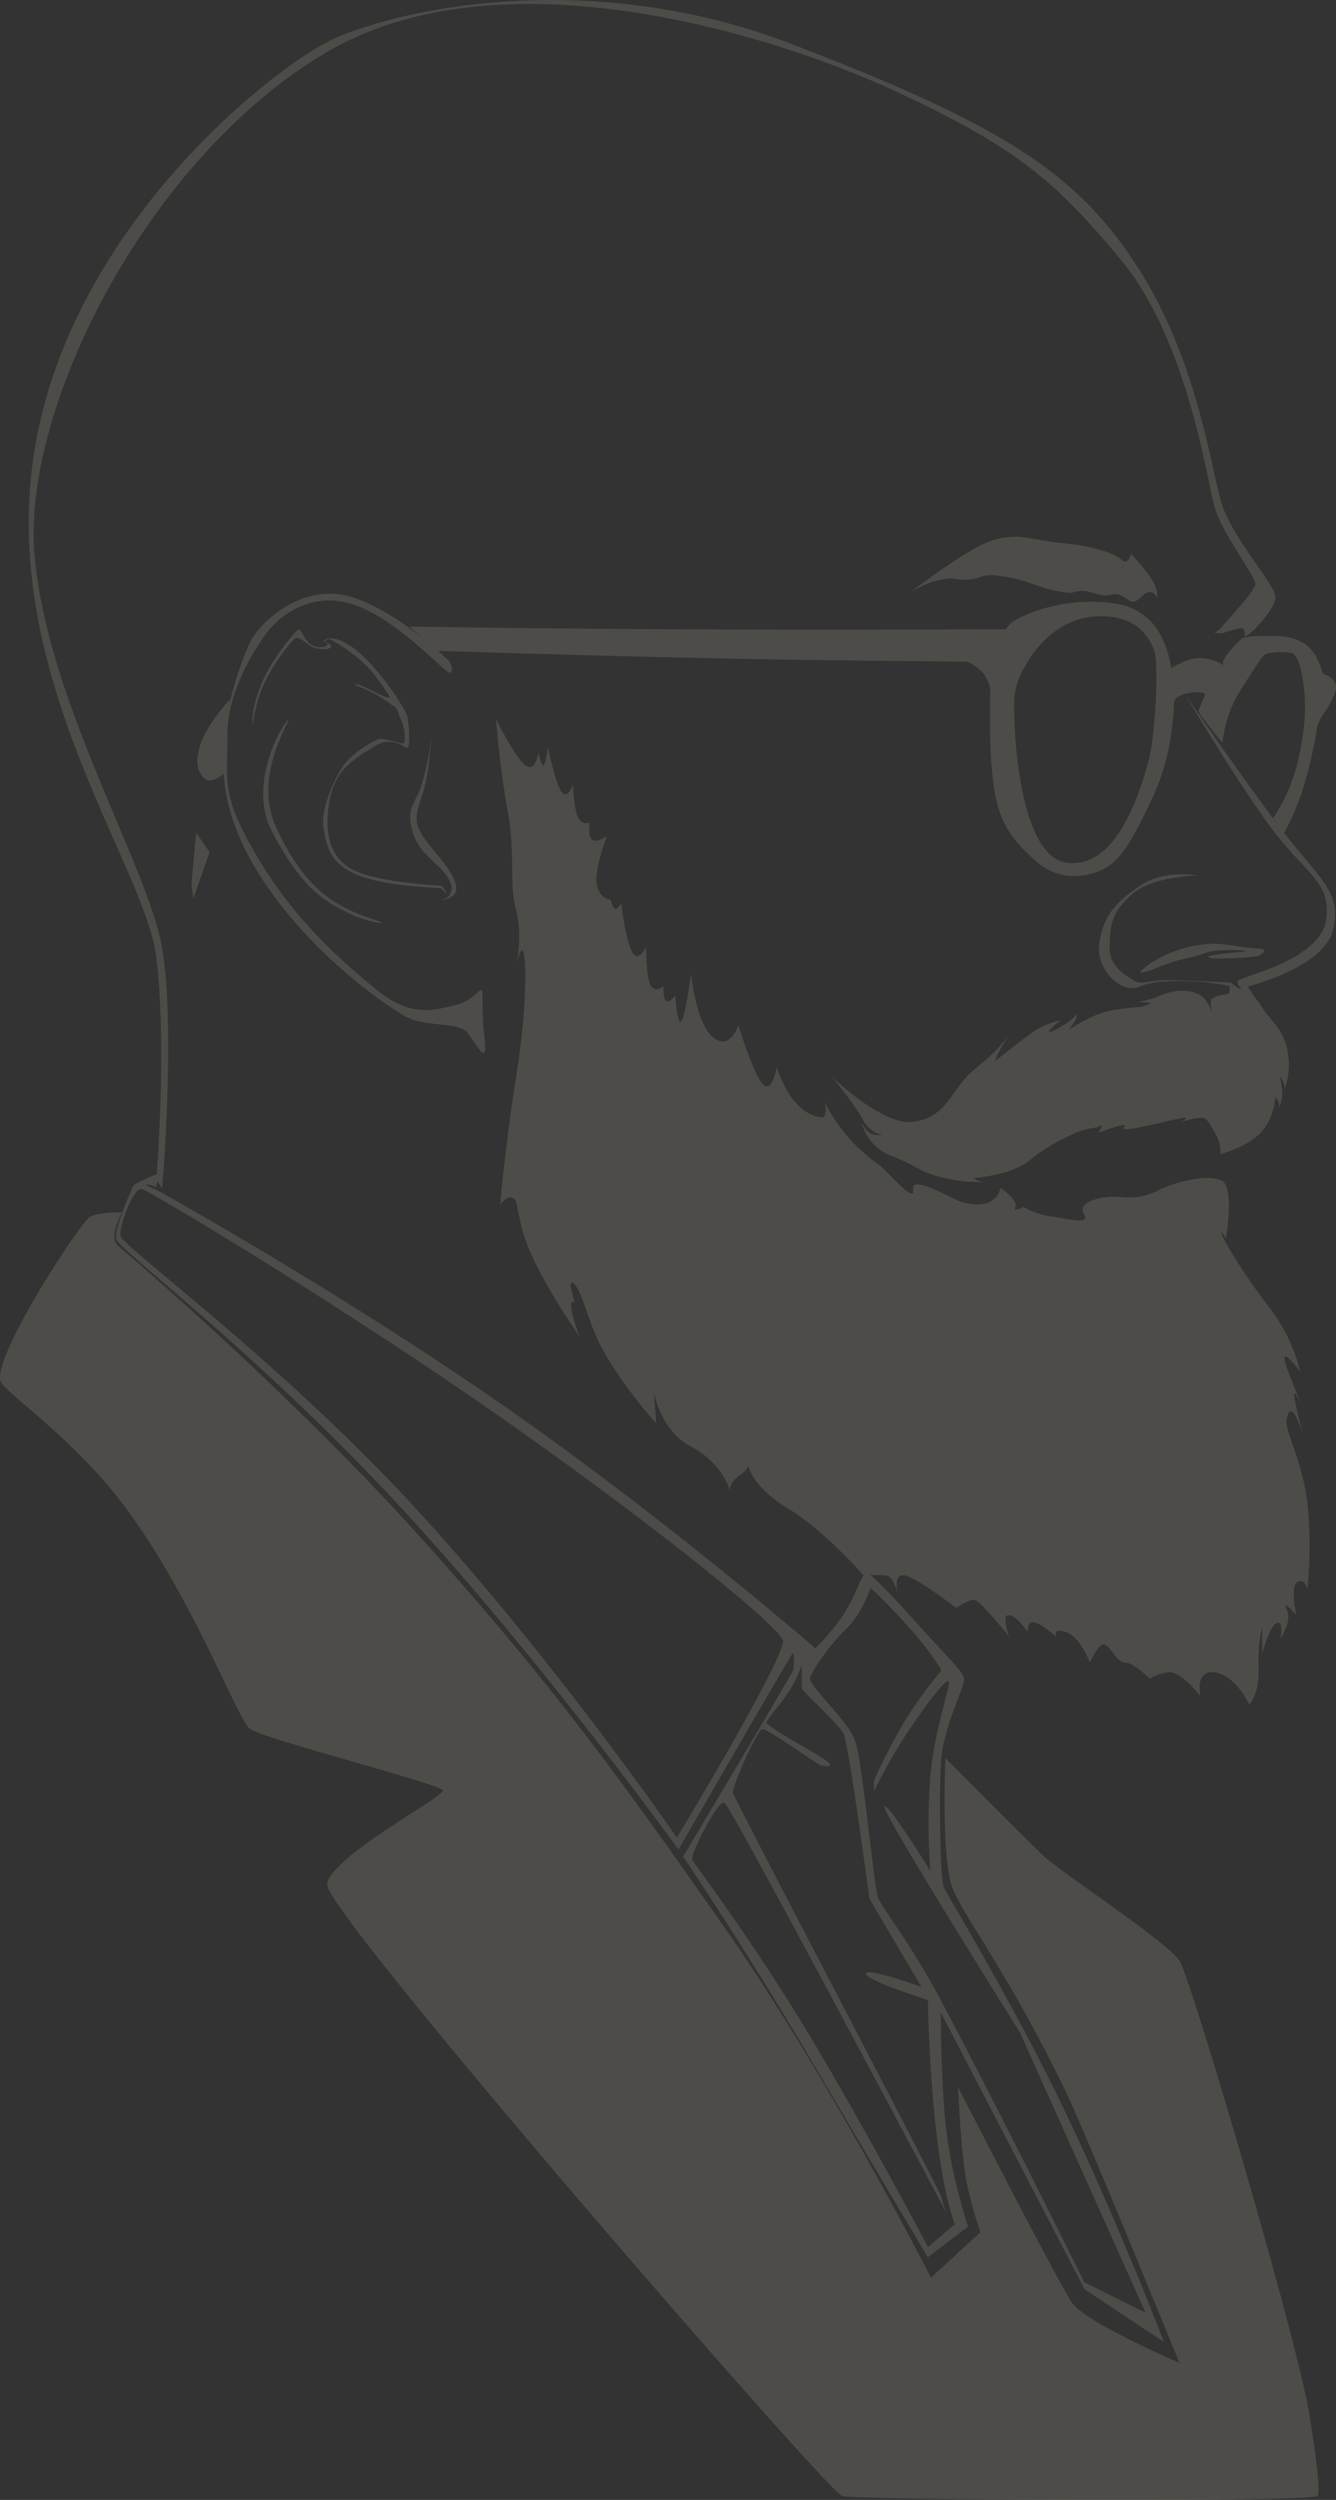 <svg xmlns="http://www.w3.org/2000/svg" viewBox="0 0 482.502 902.645">
  <rect x="0" y="0" width="482.502" height="902.645" fill="#333333" stroke="none"/>
  <g id="Group_152" data-name="Group 152" transform="translate(0)" opacity="0.134">
    <g id="Group_151" data-name="Group 151" transform="translate(0)">
      <path id="Path_857" data-name="Path 857" d="M798.678,2316.084l.64,5.522,5.887-16.79-4.859-7.025Z" transform="translate(-729.512 -1997.131)" fill="#faf0d4"/>
      <path id="Path_861" data-name="Path 861" d="M267.67,4036.42l-2.134-2.931s4.044-47.623,0-80.6-57.141-101.9-43.943-183.069,86.871-138.754,108.1-148.425,90.391-26.977,165.86,2.082,102.084,46.056,124.026,79.739,26.98,73.754,30.689,85.848,18.971,29.133,19.436,33.583c.4,3.788-6.542,11.3-9.538,13.814a9.159,9.159,0,0,1-1.865.733,1.327,1.327,0,0,0,.385-1.1c-.057-.684-.039-2-1.724-1.827a38.5,38.5,0,0,0-6.117,1.712,5.793,5.793,0,0,1-3.161-.224,6.955,6.955,0,0,0,2.711-2.038c3.8-4.34,12-13.219,12.052-15.425.071-2.922-12.192-18.566-14.78-28.07s-9.847-60.134-33.553-88.766-37.871-40.728-80.932-60.818-142.941-52.255-207.018-13.863S216.9,3754.816,221.593,3807.966s41.187,112.565,46.077,141.789S267.67,4036.42,267.67,4036.42Z" transform="translate(-209.105 -3607.394)" fill="#faf0d4"/>
      <path id="Path_862" data-name="Path 862" d="M372.636,3921.2s-.619-2.421-2.883-2.177-3.546,3.312-5.764,3.42-3.579-3.537-8.078-2.5-6.569-1.568-10.77-1.352-1.689,1.422-8.734,0-10.747-3.948-19.309-5.255-6.887.694-12.358,1.091-4.232-.954-9.928,0a33.668,33.668,0,0,0-11.184,4.6s21.614-16.861,30.653-19.077,12.277.034,22.127,1.115,11.362,1.406,17.273,3.206,6.272,3.881,7.591,3.662,1.889-2.757,1.889-2.757a63,63,0,0,1,7.376,8.983C373.409,3918.645,372.636,3921.2,372.636,3921.2Z" transform="translate(45.261 -3705.2)" fill="#faf0d4"/>
      <path id="Path_863" data-name="Path 863" d="M730.587,3958.425c-1.693-.148-19.858-20.426-35.669-24.92s-26.07,5.846-28.785,8.829-15.682,21.08-15.6,38.356-2.647,21.517,10.764,44.245,29.68,36.948,42.741,47.742,21.72,7.39,28.527,5.871,8.891-6.129,9.74-5.475-.214,6.6,1.03,16.975-1.728,4.565-5.572-.912-15.079-1.9-23.592-6.926-30.8-20.828-47.623-44.187S648.37,3997.8,649.054,3983.8s7.451-32.462,10.331-37.624,16.263-18.858,32.8-15.8,37.337,22.7,38.4,23.9S732.28,3958.572,730.587,3958.425Z" transform="translate(-568.396 -3715.575)" fill="#faf0d4"/>
      <path id="Path_864" data-name="Path 864" d="M672.218,4008.857s-.741,10.822-2.426,17.367-4.943,10.927-1,17.132,10.1,11.427,12.117,17.4-5.16,6.308-5.16,6.308,2.461-.458,3.251-2.181.772-2.687-.124-4.657c-2.9-6.374-10.547-8.718-13.252-17.352s.431-10.11,2.791-16.655S672.218,4008.857,672.218,4008.857Z" transform="translate(-516.447 -3742.047)" fill="#faf0d4"/>
      <path id="Path_865" data-name="Path 865" d="M797.17,4014.409s-4.654,3.827-6.933,1.467-3.565-5.323-1.263-12.417,10.469-15.957,10.469-15.957-.536,4.318-1.427,11.371A140.753,140.753,0,0,0,797.17,4014.409Z" transform="translate(-716.495 -3734.885)" fill="#faf0d4"/>
      <path id="Subtraction_1" data-name="Subtraction 1" d="M94.475,0A24.142,24.142,0,0,0,83.653,2.726a16.462,16.462,0,0,0-4.229,3.18,33.591,33.591,0,0,0-4.1,5.232c-2.522,3.851-5.335,9.208-9.405,17.912a79.193,79.193,0,0,0-6.093,20.434,106.068,106.068,0,0,0-1.332,12.783c-.022.468-.035.751-.05.829-.153.8-1.287,2-3.98,2.733a17.832,17.832,0,0,1-4.422.576c-1.463,0-2.461-.215-2.669-.576s.375-1.638,1-2.977c.644-1.379,1.309-2.8,1.179-3.42-.253-1.2-8.412-11.16-8.495-11.26a55.04,55.04,0,0,1-1.178,6.11,41.352,41.352,0,0,1-4.6,11.548c-4.8,7.621-7.808,12.367-9.226,13.853-.862.9-3.937,1.222-6.309,1.222-2.091,0-3.8-.233-4.255-.58-1.719-1.313-2.983-5.038-3.757-11.072a62.385,62.385,0,0,1-.414-12.177A97.739,97.739,0,0,1,13.7,41.753a63.266,63.266,0,0,1,5.5-14.871,52.328,52.328,0,0,1,3.453-5.833L18.905,15.3a.086.086,0,0,0-.011.018c-.262.459-1.211,2.159-2.444,4.771A96.693,96.693,0,0,0,11.7,32.212,163.355,163.355,0,0,0,7.09,52.1v.007c-.184,1.027-.329,1.838-.433,2.322a19.141,19.141,0,0,1-2.464,4.609A33.327,33.327,0,0,0,.223,66.678a4.218,4.218,0,0,0,1.3,4.65A8.875,8.875,0,0,0,4.454,72.96l.006,0L4.565,73a3.691,3.691,0,0,1,.509,1.222,28.543,28.543,0,0,0,2.07,4.909,13.266,13.266,0,0,0,4.583,5.038,20.935,20.935,0,0,0,10.451,2.567,19.451,19.451,0,0,0,1.966-.087c.011,0,1.2.061,2.75.061,2.667,0,6.075-.174,7.165-1,1.831-1.392,5.824-6.045,6.474-7.544.611-1.413.065-2.05.005-2.114l0,0a12.639,12.639,0,0,0,2.171,1.208,17.421,17.421,0,0,0,5.96,1.453c.188.012.382.018.575.018A16.35,16.35,0,0,0,56.2,76.863,26.241,26.241,0,0,0,59.485,75v.01a39.91,39.91,0,0,0,1.507,6.4,33.873,33.873,0,0,0,2.379,5.681,20.8,20.8,0,0,0,3.9,5.259,22.3,22.3,0,0,0,9.5,5.483A38.8,38.8,0,0,0,85.6,98.98c1.232.06,2.337.089,3.378.089a61.494,61.494,0,0,0,14.852-1.975,46.742,46.742,0,0,0,9.72-3.49,32.583,32.583,0,0,0,3.671-2.062l2.181-2.409c.25,0,29.849-.11,64.613-.11,20.559,0,39.03.037,54.9.11,53.28.245,95.307.982,95.725.99l-10.064-8.778h-.023c-2.215-.071-54.773-1.748-101.217-2.713-29.128-.606-56.449-.863-72.773-1.016-10.84-.1-17.383-.163-17.6-.255A20.124,20.124,0,0,1,127.69,73.6c-1.078-1.276-2.749-4.458-2.812-6.345-.011-.339,0-1.187.023-2.471v0h0c.048-3.043.129-8.137.008-13.939A156.28,156.28,0,0,0,123.7,33.115c-.927-6.652-2.431-11.511-4.876-15.758a35.831,35.831,0,0,0-4.36-5.966,68.654,68.654,0,0,0-5.958-5.82A20.806,20.806,0,0,0,94.475,0ZM84.705,93.817c-5.99,0-10.77-1.621-14.208-4.816a19.612,19.612,0,0,1-4.9-7.767c-.735-1.956-.935-9.157-.5-17.918.472-9.473,1.517-17.856,2.795-22.424.77-2.752,1.734-6.06,3.046-9.737a80.313,80.313,0,0,1,5.3-11.987C81.592,9.57,87.9,4.7,95,4.7a16.385,16.385,0,0,1,2.447.188,11.188,11.188,0,0,1,6.073,3.162,23.855,23.855,0,0,1,4.644,6.659c2.389,4.81,4.314,11.311,5.722,19.321,2.5,14.217,2.555,28.591,2.231,31.213a28.936,28.936,0,0,1-4.049,10.912c-.151.263-.281.49-.39.688A38.007,38.007,0,0,1,104.8,85.6a31.7,31.7,0,0,1-7.558,5.353,26.644,26.644,0,0,1-10.356,2.795C86.145,93.794,85.412,93.817,84.705,93.817Z" transform="translate(482.502 316.344) rotate(180)" fill="#faf0d4" opacity="0.997"/>
      <path id="Path_868" data-name="Path 868" d="M218.167,3984.631s18.688,27.4,33.36,46.9,23.234,23.67,20.235,37.693-30.965,20.9-30.965,20.9l3.946,5.9s-1.6-3.663-9.982-5.9-26.571-3.05-32.9,0-16.1-5.952-14.669-15.731,5.785-14.562,14.669-20.64,20.867-3.678,20.867-3.678-16.176-.013-23.9,6.888-7.656,11.476-7.92,18.744,5.968,10.544,8.92,12.3,4.791-.349,13.524-.166,21.408.9,21.408.9,2.87,2.407,3.514,2.225-1.911-1.487-.937-2.955,29.931-7.519,31.783-22.044-7.766-16.047-21.555-35.442S218.167,3984.631,218.167,3984.631Z" transform="translate(209.818 -3733.922)" fill="#faf0d4"/>
      <path id="Path_869" data-name="Path 869" d="M225.657,4130.346c-.269-.639,8.023-7.343,19-9.377,5.687-1.053,8.758-1.151,15.644,0s9.3.719,9.744,1.244c.913,1.091-1.035,1.691-1.483,2.213s-17.687,1.667-18.351.539,15.009-1.914,13.631-2.211a48.428,48.428,0,0,0-11.9,0c-2.166.252-5.3,1.7-7.855,2.211-8.6,1.732-14.083,4.686-15.374,4.9S225.927,4130.985,225.657,4130.346Z" transform="translate(186.234 -3779.374)" fill="#faf0d4"/>
      <path id="Path_870" data-name="Path 870" d="M355.7,4143.4c1.181.407,7.169.374,11.019,6.561s7.379,7.55,9.536,15.306a26.255,26.255,0,0,1-.738,15.068,5.859,5.859,0,0,0-.522-2.675,16.354,16.354,0,0,0-1.274-2.074,45.37,45.37,0,0,1,.937,6.152,11.848,11.848,0,0,1-1.34,5.657,3.312,3.312,0,0,0-.177-2.756,4.732,4.732,0,0,1-.934-1.657s-.424,8.035-5.408,13.25-14.529,7.607-14.529,7.607a12.52,12.52,0,0,0-1.59-7.018c-1.989-3.329-2.951-5.735-4.707-6.035s-8.169,1.509-8.169,1.509,3.653-1.568,1.317-1.509-24.135,6.062-21.623,3.438-9.216,1.959-9.216,1.959,2.255-3.709.581-2.543-3.336.313-8.741,2.543a75.384,75.384,0,0,0-12.786,6.965c-3.7,2.446-4.052,3.95-10.08,6.38s-14.224,2.985-14.224,2.985a8.057,8.057,0,0,1,1.184.7,7.344,7.344,0,0,0,2.463.732,54.792,54.792,0,0,1-15.977-1.912c-8.247-2.334-7.462-3.7-17.009-7.425s-10.858-11.976-10.858-11.976,1.639,3.326,3.54,3.979a9.562,9.562,0,0,0,3.811.417,10.813,10.813,0,0,1-7.055-5.647c-2.512-4.835-11.006-15.333-11.006-15.333s17.824,17.321,28.717,16.189,13.034-8.37,19.213-15.612c2.5-2.933,6.153-5.431,9.174-8.262a61.635,61.635,0,0,0,6.9-7.7s-2.554,3.794-3.682,6.007a35.786,35.786,0,0,0-1.685,3.765s6.628-5.326,12.634-9.772a27.185,27.185,0,0,1,11.613-5.136,15.154,15.154,0,0,0-3.89,3.059c-1.127,1.523-.9,1.42-.9,1.42a25.117,25.117,0,0,0,5.4-2.7,24.013,24.013,0,0,0,4.923-3.976,6.8,6.8,0,0,1-1.318,3.288,14.45,14.45,0,0,0-1.581,2.429,48.892,48.892,0,0,1,11.223-5.936c5.135-1.861,13.677-2.268,14.537-2.352a10.162,10.162,0,0,0,3.42-1.194c.889-.646-4.45-.565-4.45-.565s5.744-1.166,6.915-1.812a26.844,26.844,0,0,1,5.629-1.92c5.538-.986,8.533.217,10.636,1.551s3.772,6.163,3.772,6.163-1.25-4.6,0-5.271a13.988,13.988,0,0,1,5.023-1.534C356.658,4145.984,355.095,4143.2,355.7,4143.4Z" transform="translate(88.461 -3787.171)" fill="#faf0d4" opacity="0.997"/>
      <path id="Subtraction_5" data-name="Subtraction 5" d="M289.655,322.836c-2.916-15.837-.445-26.692-3.029-35.774s0-21.034,0-21.034-1.5,8.576-2.63,5.613-1.434-19.687,2.63-45.342,5.7-45.739,5.7-45.739-3.4,4.663-5.525,1.408c-.853-1.305-1.238-9.6-5.584-19.212-6.345-14.04-17.526-29.875-17.526-29.875s3.009,8,3.009,11-1.312.657-1.312.657.639,3.011,1.312,5.609-.616,3.423-2.693-.645-4.539-13.7-8.293-20.615c-7.746-14.267-19.727-27.33-19.727-27.33l.857,11.494s-2.058-13.929-13.469-19.932-14.079-16.008-14.079-16.008.717,2.7-3.457,5.637-2.766,4.51-2.766,4.51-1.081-8.307-14.423-16.3S161.3,46.847,161.3,46.847s-5.45-.028-8.352-.246-4.167-7.045-4.167-7.045,1.931,8.247-2.761,7.045-18.334-11.7-18.334-11.7-4.892,3.363-6.915,2.811-12.255-13.189-12.255-13.189,2.949,8.071,0,7.769-6.733-6.254-6.733-6.254.336,4.076-2.218,3.7-8-5.212-8-5.212,1.223,3.495-3.881,1.515-8.3-10.919-8.3-10.919-3.051,6.926-5.185,6.556-4.473-6.556-7.62-6.556S57.737,9.3,57.737,9.3s-1.748,1.409-6.362,2.335S39.453,3.022,39.453,3.022s2.217,9.515-5.182,8.617S21.782,0,21.782,0s-3.687,3.8-3.343,13.1-1.315,14.8-1.315,14.8V18.387S14.288,28.908,11.752,29.46,10.6,23.8,10.6,23.8,6.186,29.83,8.268,34.266,4.835,32.3,4.835,32.3s2.307,10.738-.512,12.01S.831,41.5.831,41.5a152.385,152.385,0,0,0,0,31.377c1.869,15.356,8.227,26,7.476,30.048-1.687,9.105-5.968-5.676-5.968-5.676s3.223,12.073,3.223,14.542-3.223-4.664-3.223-4.664S8.829,121.638,9.086,124.9s-5.717-4.716-5.717-4.716a62.716,62.716,0,0,0,11.647,23.779c9.355,12.051,17.541,26.2,16.926,26.463-.413.18-1.7-2.131-1.7-2.131s-3.324,18.873,1.7,21.034,16.27-.45,22.919-3.737,10.813-2.5,14.911-2.241,14.515-1.5,11.793-6.047,6.238-1.686,11.675-1.092a27.187,27.187,0,0,1,10.072,3.469s4.147-2.116,2.94,0,5.38,6.915,5.38,6.915,1.315-9.1,14.691-4.912c2.684.84,17.75,9.906,16.878,4.27s9.07,6.6,12.376,8.935c14.416,10.162,19.519,22.774,19.519,22.774s-1.206-5.9,1.2-5.636,5.6,1.109,9.639,5.636,6.515,12.472,6.515,12.472,1.655-9.8,5.121-6,8.744,21.2,8.744,21.2,3.043-9.711,9.29-4.284,7.761,22.824,7.761,22.824,2.1-15.119,3.533-17.113,2.184,9.14,2.184,9.14,2.358-2.7,3.421-1.808.831,5.389.831,5.389,3.211-3.075,4.787.458,1.516,13.672,1.516,13.672,2.882-6.344,5.2-1.569,3.794,17.352,3.794,17.352,1.174-2.307,2.1-2.11,1.811,3.32,1.811,3.32,3.855.2,4.9,5.454-3.659,17.489-3.659,17.489,3.814-2.549,5.371-1.306.858,6.276.858,6.276,2.807-1.392,4.314,2.049,1.714,11.716,1.714,11.716,1.951-5.969,4.226-2.594,4.871,16.092,4.871,16.092.672-6.06,1.525-6.568,1.89,4.535,1.89,4.535.98-7.55,4.8-4.535,10.479,16.6,10.479,16.6S292.571,338.673,289.655,322.836Z" transform="translate(472.981 615.456) rotate(180)" fill="#faf0d4"/>
      <path id="Subtraction_4" data-name="Subtraction 4" d="M0,0V0c.181.474,4.513,11.8,11.134,27.8,6.228,15.047,15.829,37.465,26.2,58.811,14.388,29.607,30.237,56.866,37.853,69.966l.006.01,0,.007,0,.007c2.624,4.513,4.207,7.237,4.358,7.7.548,1.687,1,8.51,1.21,18.25.2,9.412.13,19.339-.191,25.907-.435,8.87-3.94,17.936-6.259,23.934v0l0,.008,0,.012c-1.329,3.438-2.289,5.922-2.159,6.971.249,2.018,3.873,5.887,8.888,11.241l.012.013c2.218,2.368,4.732,5.053,7.351,8,8.7,9.807,17.823,19.129,18.767,19.181h.037c.489,0,1.023-.535,1.683-1.683.606-1.056,1.255-2.507,2.007-4.188l0-.008a64.76,64.76,0,0,1,4.673-9.062,78.043,78.043,0,0,1,10.33-12.4l.022.02c1.444,1.25,14.672,12.667,34.154,28.39,12.077,9.748,24.2,19.253,36.026,28.251,14.774,11.241,29.141,21.725,42.7,31.161s28.539,19.373,44.542,29.551c12.792,8.136,26.277,16.449,40.08,24.711,23.048,13.794,39.386,22.878,40.07,23.258.394.161,3.855,1.582,4.031,2.07a.085.085,0,0,1,0,.073c-.029.054-.11.081-.241.081a15.827,15.827,0,0,1-3.354-1.044l-.008,0-.82,4.874.024-.008c.881-.336,8.626-3.321,9.174-4.566.022-.051.053-.12.091-.206,1.435-3.239,2.656-6.219,3.629-8.858,1.873-5.075,2.664-8.43,2.351-9.971-.269-1.326-6.367-6.566-16.468-15.246l0,0-.036-.031,0,0-.006,0c-9.362-8.045-22.184-19.063-36.8-32.521-7.991-7.355-15.766-14.75-23.109-21.98-8.551-8.418-16.837-16.93-24.629-25.3-11.677-12.54-24.3-26.927-37.516-42.761-10.574-12.667-21.566-26.3-32.671-40.527-18.966-24.295-31.7-41.923-31.83-42.1-.4.7-40.375,70.061-41.187,70.771a.226.226,0,0,1-.141.066.152.152,0,0,1-.114-.061c-.492-.566-.183-4.821-.052-5.759.16-1.143,39.435-66.86,39.832-67.523l-.006-.009c-.588-.868-5.985-8.853-14.2-21.61-7.847-12.182-19.794-31.11-32.149-52.1-22.61-38.417-40.1-67.742-42.017-70.959l-.018-.03L70.7,41.7c.011.033,1.349,3.965,2.978,10.049a186.017,186.017,0,0,1,4.674,22.81c.645,4.853,1.508,13.757,1.964,28.618.265,8.666.268,15.567.268,15.856L28.63,18.988,0,0ZM100.748,193.459c.1,0,.164-.065.192-.194.129-.61-2.366-5.278-7.417-13.877-4.023-6.85-9.7-16.244-16.869-27.921-11.248-18.318-22.539-36.332-24.688-39.757l-.023-.036L6.625,10.561,28.763,21.579C30.028,24.142,60,84.831,81.719,125.56a291.815,291.815,0,0,0,16.128,26.215c3.165,4.706,5.256,7.814,5.529,9.1.848,3.983,1.939,13.054,3.094,22.658v.006l.008.062v0l0,.018c1.661,13.812,3.543,29.465,5.154,33.742,1.454,3.864,5.938,9.007,9.895,13.544l.012.014c3.405,3.907,6.346,7.28,6.269,8.673-.047.862-1.7,3.783-4.008,7.1a73.665,73.665,0,0,1-8.812,10.525c-4.942,4.743-7.418,10.9-8.476,13.523-.335.833-.537,1.336-.633,1.339-.5,0-8.74-8.274-15.213-15.618a113.5,113.5,0,0,1-10.386-13.935l0,0a151.968,151.968,0,0,0,13.632-18.842,209.327,209.327,0,0,0,10.8-20.972v-3.826a209.62,209.62,0,0,1-12.531,21.92C86.626,229,79.561,238.56,77.961,238.56a.265.265,0,0,1-.214-.093c-.366-.435.341-3.151,1.41-7.263l0-.012v-.007c1.72-6.617,4.319-16.614,5.194-27.129a213.68,213.68,0,0,0,.537-23.437c-.179-6.331-.533-10.49-.537-10.53,0,0,.014.024.03.05l.006.01.023.037c1.156,1.857,4.194,6.7,7.42,11.589,2.24,3.391,4.106,6.094,5.545,8.034C99.179,192.231,100.312,193.459,100.748,193.459Zm5.709-59.961h0c.726,0,1.136-.149,1.217-.444.142-.517-.951-1.344-3.247-2.456-1.837-.89-4.445-1.964-7.75-3.193-5.456-2.028-11.219-3.871-11.462-3.948l0-.013c-.02-1.469-.229-14.819-1.45-31-.75-9.92-1.727-18.885-2.905-26.647-1.472-9.7-3.265-17.543-5.329-23.306l9.684-8.2.011.023.031.059C86.332,36.413,92.1,47.29,99.887,61.463c7.9,14.386,19.625,35.317,30.575,53.334,15.421,25.375,32.316,48.753,37.868,56.435l0,.007.1.133c1.111,1.538,1.781,2.466,1.85,2.6.294.566-.352,2.719-1.773,5.907a87.744,87.744,0,0,1-4.866,9.285c-2.2,3.63-3.882,5.629-4.722,5.629a.444.444,0,0,1-.192-.041c-.514-.242-5.055-8.195-13.5-23.636-6.731-12.31-15.984-29.457-27.5-50.965C97.867,83.064,78.605,46.706,78.42,46.355a47.011,47.011,0,0,1,1.954,5.951c.351,1.471,20.262,39.71,39.518,76.689l.083.159,0,0,.031.059.013.025c18.358,35.256,35.7,68.557,35.7,69.23,0,.982-1.739,5.7-4.055,10.968-2.633,5.99-4.929,10.293-6.14,11.51a1.006,1.006,0,0,1-.6.369h-.013c-1.308-.062-9.229-5.376-15.013-9.257l-.042-.028,0,0c-3.037-2.037-5.436-3.646-5.777-3.749a9.942,9.942,0,0,0-2.446-.415,1.222,1.222,0,0,0-.956.271.451.451,0,0,0-.066.4c.25,1.058,5.088,3.834,10.689,7.049l1.274.732c5.935,3.413,10.077,6.117,10.809,7.057.39.5-1.235,2.568-3.293,5.185a72.623,72.623,0,0,0-5.242,7.26,41.185,41.185,0,0,0-4.152,8.875s0-.032,0-.074v-.032c.05-1.869.2-8.024,0-8.769a47.376,47.376,0,0,0-4.442-4.651l0,0-.031-.031,0,0-.008-.008c-3.98-3.953-9.431-9.366-10.557-11.528-.518-1-1.863-7.194-5.326-31.073-2.039-14.054-3.885-27.869-3.963-28.45v-.005L87.53,128.163a.459.459,0,0,0,.048.019l.009,0c1.176.426,4.286,1.537,7.764,2.646C102.269,133.035,105.209,133.5,106.457,133.5ZM369.386,416.354a.926.926,0,0,1-.2-.021c-1.059-.217-15.563-8.553-39.02-23.059-12.516-7.74-25.231-15.787-37.791-23.917-14.947-9.674-29.237-19.188-42.474-28.276-26.8-18.4-55.228-39.255-78-57.219-21.776-17.182-34.618-28.768-34.352-30.992.25-2.092,2.422-7.113,6.454-14.925,3.226-6.249,7.643-14.288,13.13-23.895,9.375-16.414,18.669-31.789,18.762-31.942l.02.03c1.137,1.649,11.568,16.719,27.368,37.657,9.751,12.922,19.608,25.517,29.3,37.435C244.7,272.126,256.58,286,267.9,298.461c7.7,8.478,16.174,17.261,25.184,26.1,7.728,7.584,16.088,15.445,24.848,23.363,16.042,14.5,30.618,26.683,41.262,35.578,10.9,9.111,17.479,14.609,17.646,15.874.19,1.439-.458,4.463-1.69,7.892a27.619,27.619,0,0,1-4.112,8.02A2.5,2.5,0,0,1,369.386,416.354Z" transform="translate(420.348 845.615) rotate(180)" fill="#faf0d4"/>
      <path id="Path_877" data-name="Path 877" d="M237.346,4274.6c0-2.97,2.645-8.48,2.645-8.48s-8.319-.25-11.564,1.668-33.71,48.027-32.333,58.748c.537,4.179,26.487,20.475,45.767,46.8,24.9,34,39.772,75.717,44.506,79.254s68.816,19.93,69.644,22.172-40.9,24.023-41.808,34.01S494.868,4728.063,500.2,4729.55s168.833,2.279,171.657,0c1.084-.875-.147-12.255-2.936-29.5C664.5,4672.709,626.18,4542.714,622,4536.211s-43.131-32.191-48.816-37.535-35.7-35.569-35.7-35.569-1.428,32.2,1.92,44.979c2.525,9.632,18.439,28.235,40.806,73.842,7.233,14.749,41.788,99.546,41.788,99.546s-33.639-14.415-38.683-21.582-41.251-77.964-41.251-77.964,1,24.533,3.177,34.778a138.8,138.8,0,0,0,4.9,17.6l-17.863,16.417s-37.4-73.339-74.692-126.619-61.538-87.175-109.97-141-108.445-104.535-108.445-104.535S237.346,4277.571,237.346,4274.6Z" transform="translate(-196.049 -3828.332)" fill="#faf0d4"/>
      <path id="Path_878" data-name="Path 878" d="M740.139,4044.667c-.066.339-1.5-1.69-2.02-1.853s-19.848-.514-30.265-4.868-10.912-10.961-12.076-16.9,3.56-17.328,7.034-22.323,11.259-9.3,13.061-9.775,8.239,1.851,8.808,1.609.956-5.183-1.322-9.47c-.343-.646-.917-3.563-2.265-4.056-.628-.23-3.507-2.611-6.732-4.355-3.3-1.786-6.976-2.975-7.231-3.45-.339-.633,3.492.785,6.935,2.642s6.026,2.521,5.659,1.925a86.245,86.245,0,0,0-6.867-9.635,58.349,58.349,0,0,0-14.131-10.934,1.544,1.544,0,0,0-2.275.462c-.237.275,2.759,1.184,2,2.09s-3.419.993-5.944.238-5.392-4.559-6.973-3.364-7.231,8.017-10.949,15.789-4.073,15.048-4.459,15.012.039-7.776,4.065-16.36,11.658-17.4,12.575-17.688,2.038,3.8,4.419,5.39,6.043.924,6.043,0-1.313-.6-1.229-1.362,4.539-2.731,12.726,4.358,16.8,20.568,17.327,23.025,1.134,10.5.1,11.206-4.924-4.852-12.3-.258-14.09,8.487-15.994,19.912.15,21,10,25.132,29.534,4.944,30.265,5.12S740.206,4044.328,740.139,4044.667Z" transform="translate(-578.938 -3722.101)" fill="#faf0d4"/>
      <path id="Path_879" data-name="Path 879" d="M714.226,3998.332c.71.33-12.969,20.466-4.544,38.79,3.53,7.678,8.13,15.9,15.341,22.569,9.682,8.955,22.94,11.31,22.9,11.936s-11.767-1.255-22.9-10.058c-7.6-6.011-14.709-18.216-18.18-25.766C700.378,4017.556,713.516,3998,714.226,3998.332Z" transform="translate(-610.011 -3738.516)" fill="#faf0d4"/>
    </g>
  </g>
</svg>
